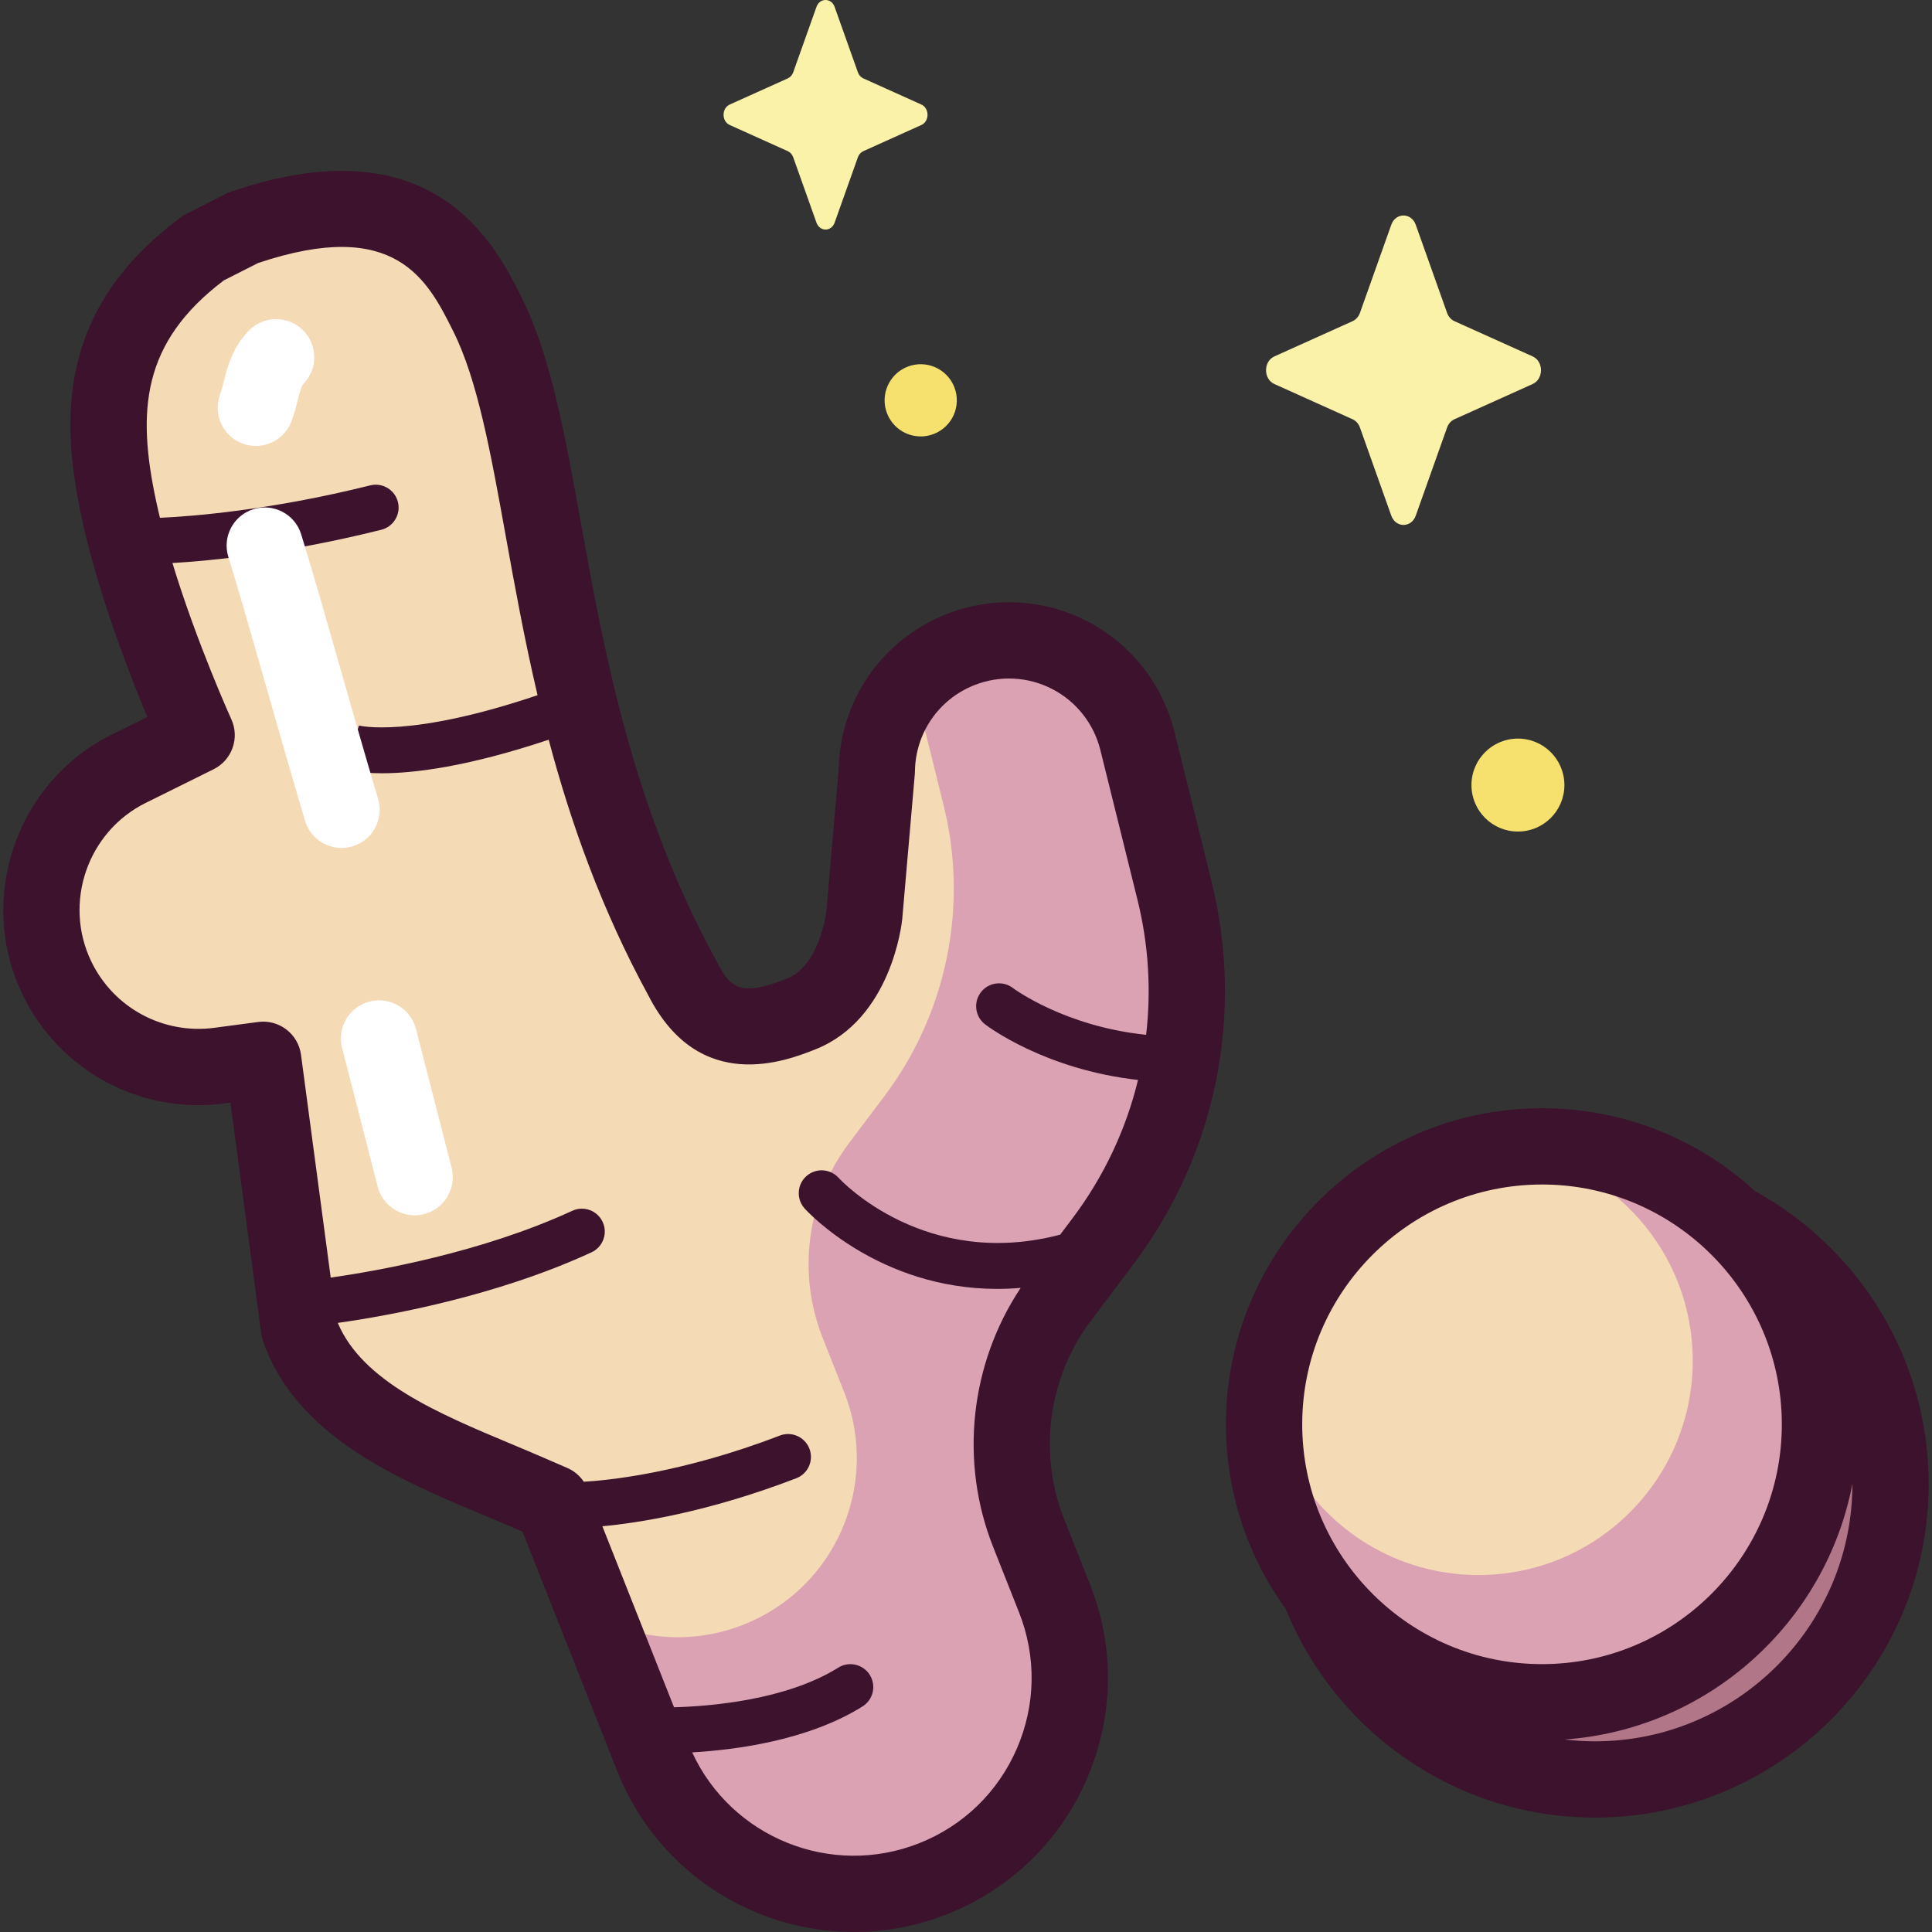 <svg id="Capa_1" enable-background="new 0 0 512 512" height="512" viewBox="0 0 512 512" width="512" xmlns="http://www.w3.org/2000/svg"><rect x="0" y="0" width="512" height="512" fill="#333333" stroke="none"/><g><g><path d="m146.326 398.298 26.681 67.418c11.633 29.395 44.893 43.794 74.288 32.16 29.395-11.633 43.794-44.893 32.16-74.288l-6.887-17.402c-8.224-20.782-5.041-44.346 8.403-62.2l11.301-15.008c20.004-26.567 26.972-60.733 18.969-93.012l-9.829-39.643c-5.104-20.587-27.185-31.956-46.908-24.15-13.231 5.236-21.982 17.953-22.145 32.181l-3.32 38.258s-2.028 20.292-16.704 26.101c-14.676 5.808-24.29 4.633-31.51-9.499-38.287-70.077-33.899-140.391-51.678-175.949-8.787-17.574-22.047-37.509-64.707-22.883l-10.472 5.308c-26.362 19.527-28.314 41.983-22.456 69.321 5.936 27.702 20.602 59.803 20.602 59.803l-17.987 8.911c-20.457 10.135-28.956 34.84-19.064 55.416 7.811 16.247 25.18 25.632 43.051 23.262l11.636-1.543 9.486 71.138c8.075 23.722 37.282 33.399 60.278 43.355z" fill="#f4dab5"/><path d="m292.272 328.976c20.004-26.567 26.972-60.733 18.969-93.012l-9.829-39.642c-5.104-20.588-27.185-31.956-46.908-24.151-4.858 1.923-9.104 4.86-12.551 8.505l8.121 32.756c6.634 26.758.858 55.08-15.725 77.103l-9.368 12.441c-11.144 14.8-13.783 34.334-6.965 51.561l5.709 14.426c9.644 24.367-2.292 51.938-26.66 61.582-13.043 5.162-27 4.136-38.638-1.665l14.578 36.836c11.633 29.395 44.893 43.794 74.288 32.16 29.395-11.633 43.794-44.893 32.16-74.288l-6.887-17.403c-8.224-20.782-5.041-44.346 8.403-62.2z" fill="#dba2b3"/><ellipse cx="422.68" cy="393.242" fill="#c49a8b" rx="78.334" ry="78.334" transform="matrix(.187 -.983 .983 .187 -42.479 735.184)"/><path d="m390.147 464.496c9.912 4.533 20.922 7.079 32.533 7.079 43.263 0 78.334-35.071 78.334-78.334 0-11.611-2.546-22.622-7.079-32.533z" fill="#b17687"/><circle cx="408.651" cy="377.458" fill="#f4dab5" r="73.657"/><path d="m408.651 303.801c-3.031 0-6.013.204-8.948.56 27.624 3.851 48.892 27.555 48.892 56.241 0 31.37-25.431 56.8-56.801 56.8-28.685 0-52.39-21.267-56.24-48.891-.356 2.935-.56 5.917-.56 8.948 0 40.68 32.977 73.658 73.657 73.658s73.657-32.978 73.657-73.658-32.978-73.658-73.657-73.658z" fill="#dba2b3"/><path d="m221.187 1.835 6.158 17.315c.264.741.786 1.329 1.444 1.625l15.383 6.931c2.173.979 2.173 4.442 0 5.421l-15.383 6.931c-.659.297-1.181.884-1.444 1.626l-6.158 17.315c-.87 2.446-3.946 2.446-4.816 0l-6.158-17.315c-.264-.741-.786-1.329-1.444-1.626l-15.383-6.931c-2.173-.979-2.173-4.442 0-5.421l15.383-6.931c.659-.297 1.181-.884 1.444-1.625l6.158-17.315c.869-2.447 3.946-2.447 4.816 0z" fill="#fbf2aa"/><circle cx="402.266" cy="208.051" fill="#f7e16e" r="12.316"/><ellipse cx="243.95" cy="105.98" fill="#f7e16e" rx="9.566" ry="9.566" transform="matrix(.932 -.363 .363 .932 -21.834 95.871)"/><path d="m375.192 59.58 8.301 23.342c.355.999 1.059 1.791 1.947 2.191l20.738 9.343c2.93 1.32 2.93 5.988 0 7.308l-20.738 9.343c-.888.4-1.592 1.192-1.947 2.191l-8.301 23.342c-1.173 3.298-5.32 3.298-6.493 0l-8.301-23.342c-.355-.999-1.059-1.791-1.947-2.191l-20.738-9.343c-2.93-1.32-2.93-5.988 0-7.308l20.738-9.343c.888-.4 1.592-1.192 1.947-2.191l8.301-23.342c1.173-3.297 5.32-3.297 6.493 0z" fill="#fbf2aa"/></g><g><path d="m465.204 315.731c-14.913-13.674-34.773-22.036-56.554-22.036-46.187 0-83.763 37.576-83.763 83.763 0 18.249 5.883 35.139 15.828 48.913 13.137 32.395 44.913 55.311 81.965 55.311 48.766 0 88.44-39.674 88.44-88.44 0-33.36-18.573-62.453-45.916-77.511zm-56.554-1.825c35.043 0 63.552 28.509 63.552 63.552s-28.509 63.552-63.552 63.552-63.551-28.509-63.551-63.552 28.509-63.552 63.551-63.552zm14.03 147.564c-2.73 0-5.421-.171-8.068-.484 38.122-2.697 69.267-30.999 76.295-67.778 0 .011.001.023.001.034.001 37.621-30.606 68.228-68.228 68.228z" fill="#3c122c"/><path d="m300.346 335.055c21.933-29.128 29.479-66.133 20.704-101.523l-9.829-39.643c-3.134-12.643-11.574-23.313-23.155-29.275-11.581-5.964-25.17-6.634-37.28-1.84-16.996 6.726-28.156 22.814-28.525 41.06l-3.28 37.799c-.088.7-1.976 14.361-10.364 17.681-12.459 4.931-15.049 2.626-18.791-4.7-.042-.084-.086-.166-.131-.249-22.2-40.632-29.723-82.336-35.768-115.845-4.285-23.754-7.985-44.269-15.74-59.777-6.939-13.88-23.188-46.382-77.023-27.923-.443.151-.874.333-1.292.545l-10.472 5.308c-.506.257-.99.556-1.446.894-32.982 24.431-31.814 53.928-26.322 79.559 4.219 19.687 12.497 41.109 17.401 52.889l-9.391 4.652c-25.289 12.529-35.913 43.415-23.685 68.85 9.731 20.239 31.225 31.856 53.487 28.9l1.625-.215 8.151 61.127c.087.654.238 1.297.45 1.922 8.64 25.379 36.031 36.854 58.041 46.073 2.648 1.109 5.257 2.202 7.789 3.298l2.97 1.286 25.141 63.525c10.458 26.424 35.871 42.567 62.702 42.566 8.23 0 16.597-1.52 24.702-4.727 16.727-6.62 29.875-19.357 37.021-35.866 7.146-16.508 7.437-34.812.817-51.539l-6.887-17.402c-6.881-17.386-4.168-37.465 7.079-52.403zm-30.859 128.323c-5.002 11.553-14.203 20.468-25.911 25.102-23.351 9.24-49.758-1.544-60.142-24.084 11.665-.669 30.783-3.196 45.143-12.171 2.84-1.774 3.703-5.516 1.928-8.355-1.774-2.839-5.516-3.704-8.355-1.928-13.857 8.661-34.139 10.253-43.527 10.503l-18.986-47.972c9.365-.868 27.861-3.671 51.385-12.719 3.126-1.202 4.685-4.71 3.483-7.836-1.202-3.123-4.71-4.683-7.836-3.482-26.332 10.128-46.109 11.919-51.959 12.234-1.071-1.596-2.579-2.87-4.369-3.646l-6.811-2.949c-2.604-1.128-5.287-2.252-8.01-3.392-19.406-8.129-39.439-16.53-46.003-32.099 13.076-1.845 41.748-6.941 67.233-18.704 3.041-1.402 4.368-5.006 2.965-8.046s-5.006-4.367-8.046-2.964c-23.939 11.048-51.716 15.957-64.025 17.712l-7.875-59.062c-.737-5.531-5.816-9.416-11.346-8.683l-11.636 1.544c-13.572 1.798-26.681-5.282-32.614-17.622-7.456-15.509-.977-34.342 14.442-41.981l17.987-8.912c4.889-2.423 6.972-8.29 4.706-13.253-.113-.249-9.111-20.072-15.612-41.403 10.098-.59 30.158-2.516 55.349-8.813 3.249-.812 5.224-4.104 4.412-7.353s-4.104-5.223-7.353-4.412c-26.549 6.638-47.47 8.219-55.712 8.595-.354-1.456-.69-2.904-.997-4.336-5.121-23.902-3.892-42.083 17.927-58.587l9.051-4.588c36.555-12.305 44.969 4.527 51.738 18.064 6.457 12.913 9.919 32.106 13.928 54.327 2.346 13.005 4.907 27.195 8.421 42.128-34.095 11.524-47.318 8.053-47.454 8.014l.133.042-3.834 11.505c.705.235 3.791 1.127 9.963 1.127 8.401 0 22.545-1.674 44.141-8.891 5.786 21.781 13.9 44.839 26.486 67.904 13.523 26.292 36.578 17.171 44.162 14.169 20.169-7.982 22.933-33.413 23.04-34.492.004-.044.009-.087.012-.131l3.32-38.259c.022-.252.035-.504.038-.758.116-10.169 6.301-19.158 15.758-22.9 6.69-2.646 14.195-2.277 20.591 1.016s11.057 9.187 12.789 16.169l9.829 39.643c2.951 11.902 3.682 24.023 2.303 35.843-21.57-2.216-35.05-12.21-35.3-12.397-2.654-2.03-6.451-1.531-8.49 1.119-2.042 2.654-1.545 6.461 1.109 8.503.681.525 15.848 11.978 40.533 14.737-3.182 13.102-9.024 25.588-17.388 36.697l-3.241 4.304c-35.638 9.355-57.778-14.035-58.744-15.082-2.254-2.464-6.079-2.643-8.553-.395-2.478 2.252-2.66 6.087-.408 8.565.943 1.038 19.783 21.286 51.037 21.286 2.017 0 4.091-.096 6.21-.275-13.413 20.106-16.27 46.009-7.328 68.603l6.887 17.402c4.631 11.71 4.428 24.52-.574 36.075z" fill="#3c122c"/><g fill="#fff"><path d="m90.514 224.715c-4.355 0-8.375-2.837-9.681-7.224-3.436-11.538-6.75-23.152-9.955-34.382-3.7-12.968-7.195-25.215-10.372-35.553-1.64-5.335 1.356-10.989 6.691-12.628s10.99 1.356 12.628 6.691c3.237 10.532 6.759 22.875 10.489 35.944 3.189 11.176 6.487 22.733 9.89 34.159 1.593 5.349-1.452 10.977-6.801 12.57-.962.285-1.934.423-2.889.423z"/><path d="m67.791 118.185c-1.189 0-2.398-.211-3.576-.657-5.22-1.977-7.849-7.81-5.872-13.03.348-.919.646-2.107.96-3.364.952-3.804 2.256-9.014 6.639-13.507 3.897-3.995 10.295-4.075 14.291-.178 3.995 3.897 4.074 10.295.177 14.29-.57.584-1.022 2.39-1.5 4.301-.421 1.684-.899 3.591-1.665 5.614-1.531 4.042-5.374 6.531-9.454 6.531z"/><path d="m109.883 322.072c-4.504 0-8.61-3.032-9.782-7.594l-9.438-36.758c-1.388-5.406 1.869-10.914 7.275-12.302 5.402-1.393 10.914 1.869 12.302 7.274l9.438 36.758c1.388 5.406-1.869 10.914-7.275 12.302-.842.217-1.688.32-2.52.32z"/></g></g></g></svg>